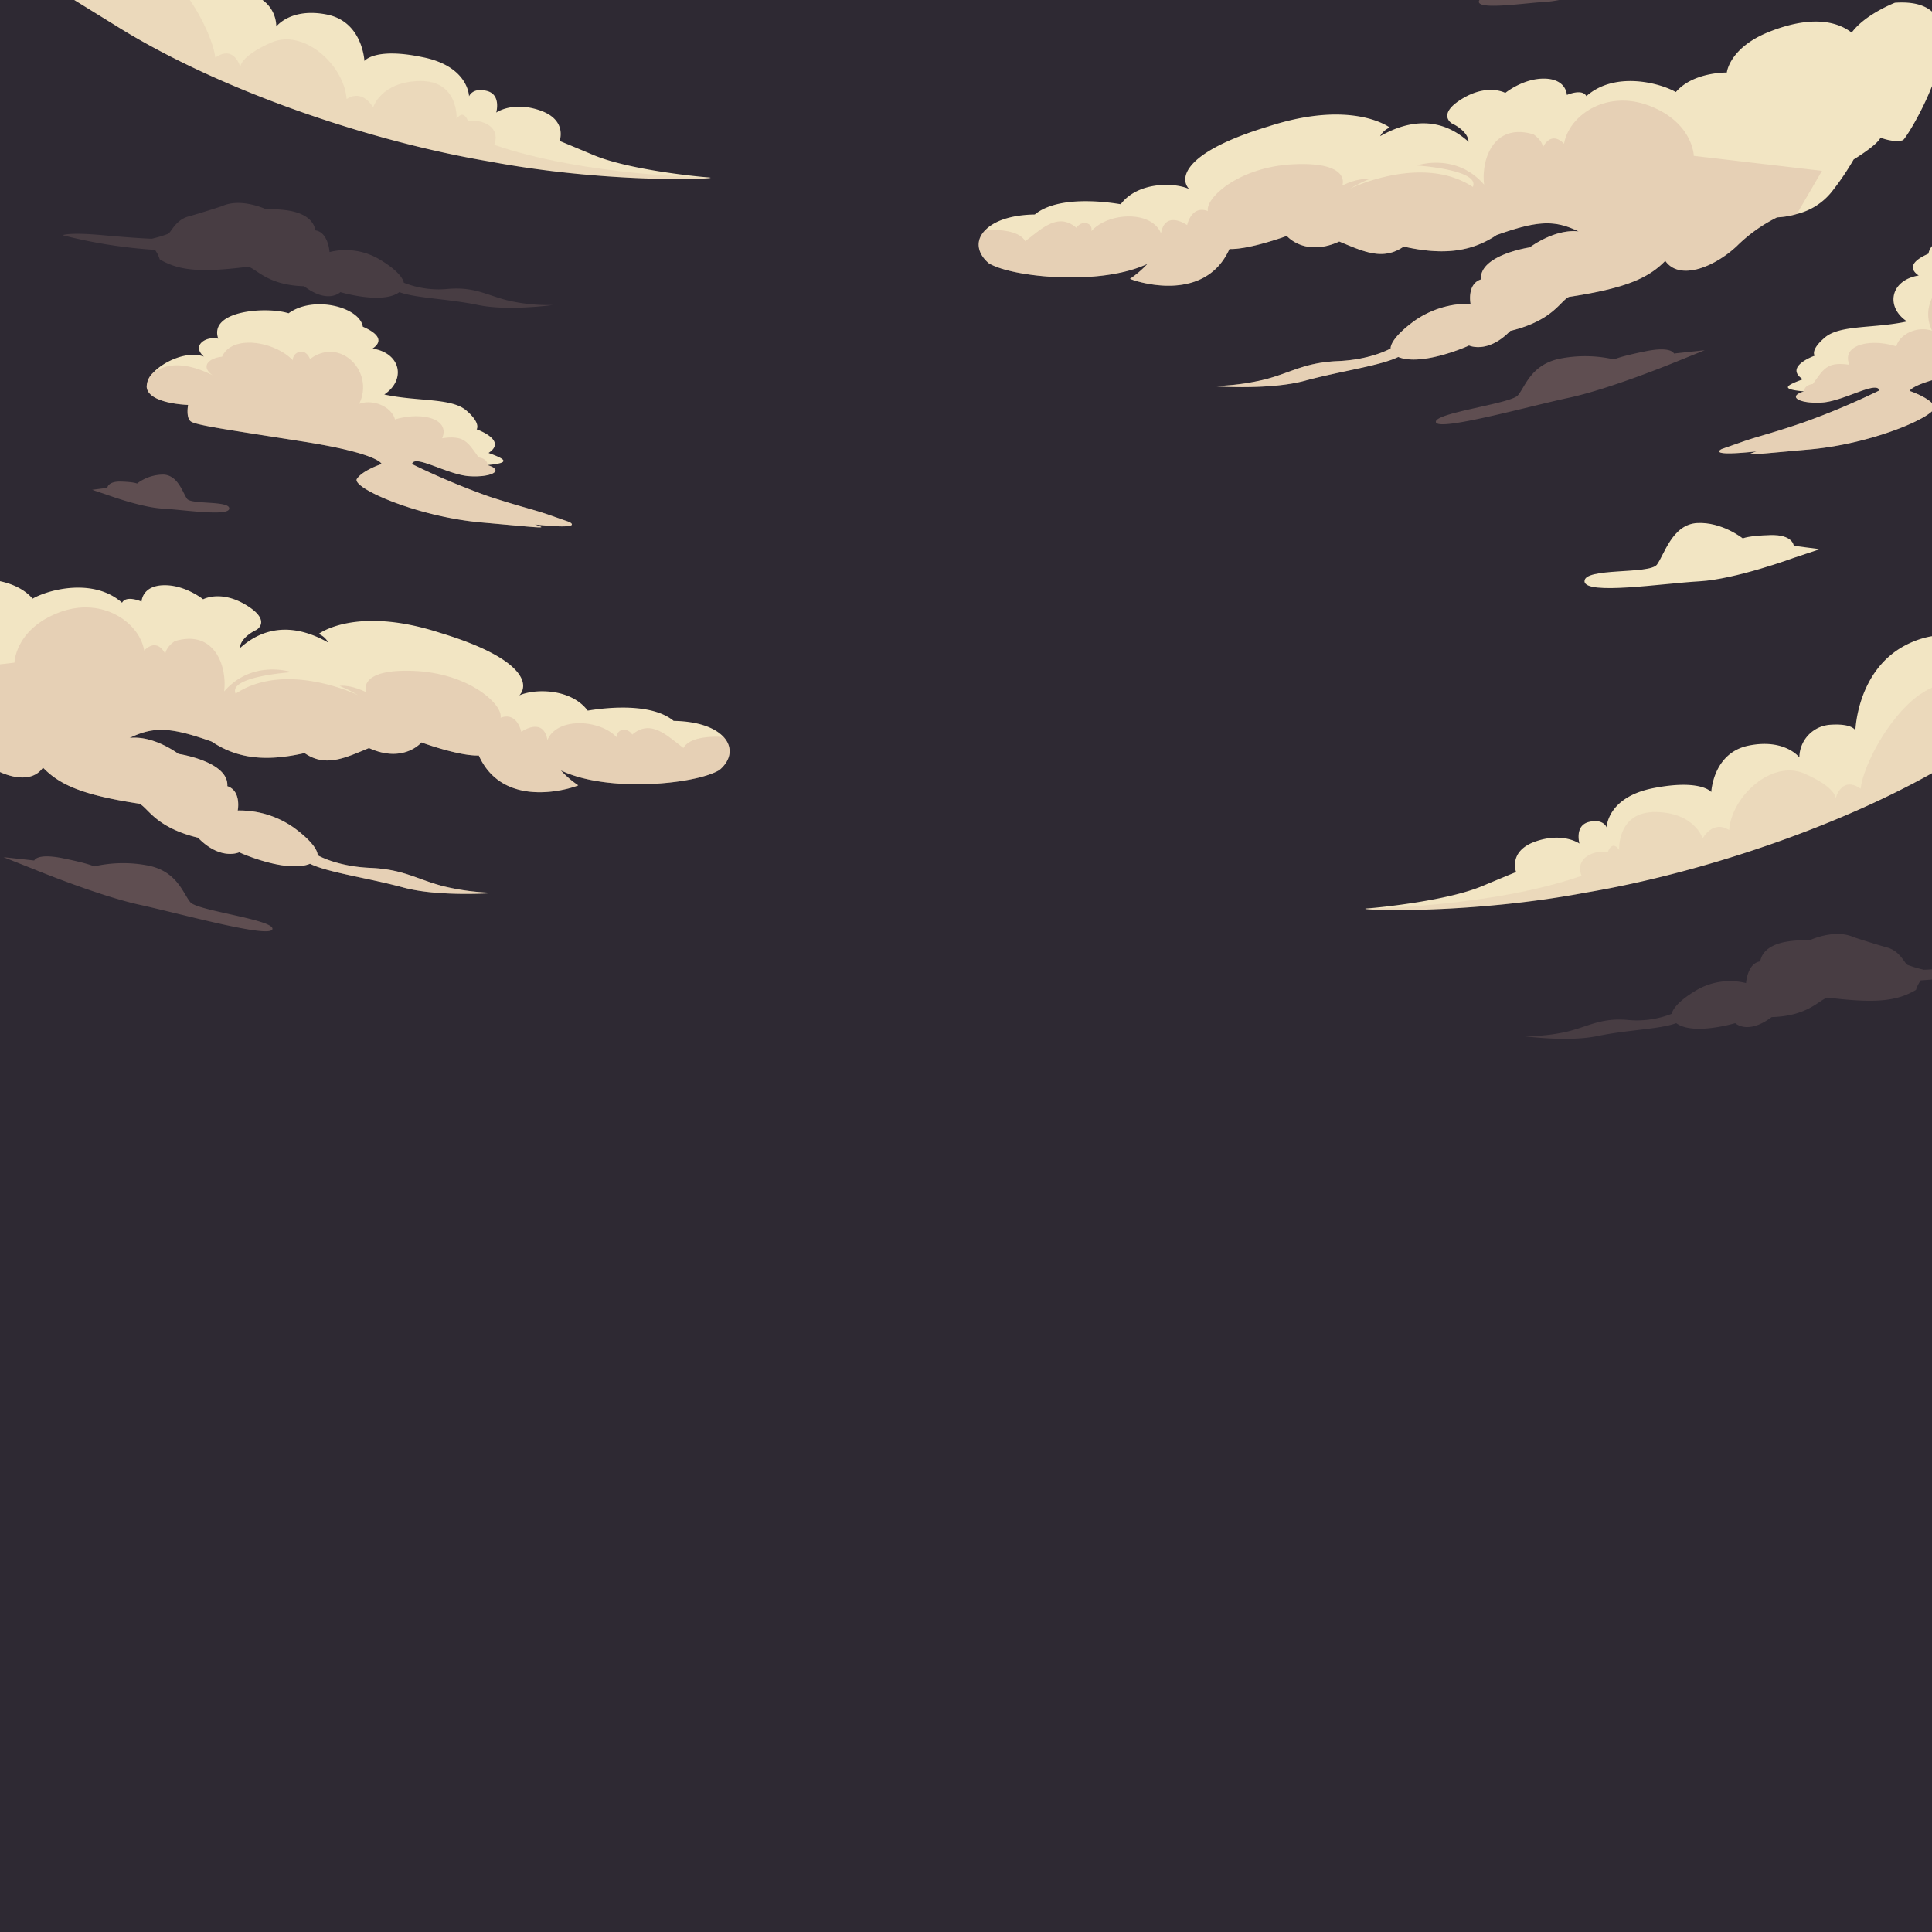 <svg xmlns="http://www.w3.org/2000/svg" xmlns:xlink="http://www.w3.org/1999/xlink" viewBox="0 0 432 432">
  <defs>
    <style>.GUNDAN_GUNDAN_BCKGDS_GUNDAN_NIGHT_a{fill:none;}.GUNDAN_GUNDAN_BCKGDS_GUNDAN_NIGHT_b{isolation:isolate;}.GUNDAN_GUNDAN_BCKGDS_GUNDAN_NIGHT_c{fill:#2e2933;}.GUNDAN_GUNDAN_BCKGDS_GUNDAN_NIGHT_d{clip-path:url(#GUNDAN_GUNDAN_BCKGDS_GUNDAN_NIGHT_a);}.GUNDAN_GUNDAN_BCKGDS_GUNDAN_NIGHT_e{fill:#f2e5c3;}.GUNDAN_GUNDAN_BCKGDS_GUNDAN_NIGHT_f,.GUNDAN_GUNDAN_BCKGDS_GUNDAN_NIGHT_g{fill:#cba294;mix-blend-mode:multiply;}.GUNDAN_GUNDAN_BCKGDS_GUNDAN_NIGHT_f{opacity:0.31;}.GUNDAN_GUNDAN_BCKGDS_GUNDAN_NIGHT_g{opacity:0.17;}</style>
    <clipPath id="GUNDAN_GUNDAN_BCKGDS_GUNDAN_NIGHT_a">
      <rect class="GUNDAN_GUNDAN_BCKGDS_GUNDAN_NIGHT_a" width="432" height="432" />
    </clipPath>
  </defs>
  <g class="GUNDAN_GUNDAN_BCKGDS_GUNDAN_NIGHT_b">
    <rect class="GUNDAN_GUNDAN_BCKGDS_GUNDAN_NIGHT_c" width="432" height="432" />
    <g class="GUNDAN_GUNDAN_BCKGDS_GUNDAN_NIGHT_d">
      <path class="GUNDAN_GUNDAN_BCKGDS_GUNDAN_NIGHT_e" d="M119.59,117.27c2.86,1,2.68.85-11.94-.45S78.53,109,79.81,107.07s5.53-3.32,5.53-3.32-.52-2.33-17.47-5-24.12-3.67-25.23-4.54-.58-3.67-.58-3.67-8.91-.23-9.26-4a4.29,4.29,0,0,1,1.4-3.15s0,0,0,0c2.54-2.74,7.89-5,11.39-3.65-2.91-2.56.59-4.66,3.21-4-2.22-6.41,11-7.22,15.73-5.69,5.59-4.07,15.9-1.4,16.6,3,3.8,1.66,4.45,3.36,2.18,4.89,6.34,1,7.52,7,2.62,10.27,7.43,1.62,15,.7,18.35,3.58S106.58,96,106.58,96s7,2.44,2.66,5.28c3.84,1.4,5.11,2.23-.26,2.71,3.93,1.18.92,2.8-4,2.49s-12.31-5-12.86-2.71A165.36,165.36,0,0,0,109.28,111c7.46,2.44,10.08,2.91,14,4.31l4,1.4S131.07,118.49,119.59,117.27Z" />
      <path class="GUNDAN_GUNDAN_BCKGDS_GUNDAN_NIGHT_e" d="M160.89,172.16c-5.11,3.18-24.94,5.19-35.49.1a21.71,21.71,0,0,0,3.89,3.34c.1.09-16.41,6.25-22.23-6.67-4.32.18-12.85-2.91-12.82-2.93s-4,4.8-11.73,1.26c-5.42,2.25-9.76,4.36-14.41,1.13-8.86,2-15.13,1.19-20.78-2.58-9.25-3.29-13-3.38-18.33-.81,5.45-.61,10.91,3.58,10.93,3.58s11.28,1.69,10.91,7.21c3.19,1.05,2.33,5.44,2.32,5.44A21.14,21.14,0,0,1,65.61,185c5.72,4.15,5.42,6.21,5.4,6.22s4.28,2.52,11.77,2.84,10.37,2.54,16.29,4.09a52.79,52.79,0,0,0,12,1.5s-12.76,1-20.84-1.19-16.86-3.34-20.91-5.32c-5.31,2.18-15.87-2.54-15.82-2.57s-4.11,2-9.23-3.26c-9.57-2.32-11.12-6.66-13.11-7.6-12.63-1.92-17.78-4.18-21.55-8.07-3.19,4.54-11,1.4-16-3.3a34.63,34.63,0,0,0-9-6.42,18.07,18.07,0,0,1-4.42-.75,14.34,14.34,0,0,1-7.67-4.89,59.36,59.36,0,0,1-5-7.35s-5.15-3.1-6-4.86c-3.49,1.25-5,.55-5,.55-.76,0-20.73-32.3,1.78-30.73,0,0,6.67,2.57,9.67,6.68,3.57-2.77,9.55-3.71,18.44-.18s9.49,9.07,9.47,9.1,7.47-.19,11.41,4.37c3.74-2.13,13.73-4.66,20,.91.95-1.77,4.35-.26,4.36-.26s.06-3.51,4.89-3.65S45.41,134,45.42,134s3.93-2.18,9.67,1.32,2.27,5.52,2.25,5.52-3.58,1.6-3.71,4.1c2.91-2.62,9.46-7.14,19.78-1.26a4.41,4.41,0,0,0-2.15-1.94c.14-.1,8.44-6.31,27.11-.25,19,5.74,20,11.61,17.76,14,3.39-1.54,11.51-1.61,15.28,3.4,0,.06,13.27-2.61,19.22,2.3,5.57.09,9.28,1.57,11.13,3.56h0C163.86,167,163.57,169.88,160.89,172.16Z" />
      <path class="GUNDAN_GUNDAN_BCKGDS_GUNDAN_NIGHT_f" d="M119.59,117.27c2.86,1,2.68.85-11.94-.45S78.53,109,79.81,107.07s5.53-3.32,5.53-3.32-.52-2.33-17.47-5-24.12-3.67-25.23-4.54-.58-3.67-.58-3.67-8.91-.23-9.26-4a4.29,4.29,0,0,1,1.4-3.15s0,0,0,0c3.4-2.53,8-2.13,13.27.48-2.8-2.1-.52-3.85,2.19-4.11,2.18-5,11.7-3.49,15.81.79-.09-1.75,2.71-3.15,3.85-.26,6.72-5.07,14.5,2.79,11,10,3.22-1.13,7.26.7,8,3.5C94,92.06,100.75,93.46,98.87,98c5-.75,5.72.91,8.17,4.28,2.14.35,1.94,1.68,1.94,1.68,3.93,1.18.92,2.8-4,2.49s-12.31-5-12.86-2.71A165.36,165.36,0,0,0,109.28,111c7.46,2.44,10.08,2.91,14,4.31l4,1.4S131.07,118.49,119.59,117.27Z" />
      <path class="GUNDAN_GUNDAN_BCKGDS_GUNDAN_NIGHT_f" d="M160.89,172.16c-5.11,3.18-24.94,5.19-35.49.1a21.71,21.71,0,0,0,3.89,3.34c.1.09-16.41,6.25-22.23-6.67-4.32.18-12.85-2.91-12.82-2.93s-4,4.8-11.73,1.26c-5.42,2.25-9.76,4.36-14.41,1.13-8.86,2-15.13,1.19-20.78-2.58-9.25-3.29-13-3.38-18.33-.81,5.45-.61,10.91,3.58,10.93,3.58s11.28,1.69,10.91,7.21c3.19,1.05,2.33,5.44,2.32,5.44A21.14,21.14,0,0,1,65.61,185c5.72,4.15,5.42,6.21,5.4,6.22s4.28,2.52,11.77,2.84,10.37,2.54,16.29,4.09a52.79,52.79,0,0,0,12,1.5s-12.76,1-20.84-1.19-16.86-3.34-20.91-5.32c-5.31,2.18-15.87-2.54-15.82-2.57s-4.11,2-9.23-3.26c-9.57-2.32-11.12-6.66-13.11-7.6-12.63-1.92-17.78-4.18-21.55-8.07-3.19,4.54-11,1.4-16-3.3a34.63,34.63,0,0,0-9-6.42,18.07,18.07,0,0,1-4.42-.75l-5.62-9.65,28.66-3.35s.17-7.43,9.87-11.18,18.09,2.18,19.14,8.47c3.06-3.06,4.72.79,4.72.79s0-1.4,2.1-2.88c8.91-2.71,11.76,5.59,11.06,11.24,6.35-7.28,15.09-4.31,15.09-4.31s-14.27.93-12.52,4.8c11.08-7.3,26.64,0,27.4.35a33.31,33.31,0,0,0-4.16-2.07c2.56-.34,5.94,1.4,5.94,1.4s-2.1-5.24,10.49-4.77,20.15,7.57,19.57,10.48c3.73-1.4,4.63,3.15,4.63,3.15s4.89-3.5,5.85,1.83c2.1-5.15,11.8-4.72,15.65-.45-.53-1.77,2-2.69,3.32-.77,4.19-3.58,7.86.35,11.44,3,1.71-3.07,8.63-2.48,9-2.45h0C163.86,167,163.57,169.88,160.89,172.16Z" />
      <path class="GUNDAN_GUNDAN_BCKGDS_GUNDAN_NIGHT_e" d="M485.35,139.61c-2.36,1.59-4.77,3.15-7.19,4.68-.22,0-11.79,7.51-29.23,18.32-3.26,2-6.74,4.16-10.37,6.39-23.12,14.56-57.05,26.07-84,30.59-25.21,4.76-49.27,4-49.3,3.61t.3-.06c3.34-.23,18.21-1.8,25.85-5S339,195,339,195s-1.84-4.68,4.33-6.84,9.83.46,9.84.47-1.17-4,2.08-4.83,4,1.2,4,1.2.07-6.77,10.54-8.79,12.83.84,12.85.89.34-8.78,8.4-10.39,11.28,2.62,11.3,2.64a7.4,7.4,0,0,1,6.85-7.29c5.12-.36,5.68,1.28,5.68,1.29s.33-13.39,11.19-19.07,19.93,1,20,1,5.75-4.15,6.89,1.1c3.75-4.78,9.3-6.71,13.05-4s3.78,2.67,3.78,2.67,2.13-2.16,4-.67C478.18,142.6,484.94,139.8,485.35,139.61Z" />
      <path class="GUNDAN_GUNDAN_BCKGDS_GUNDAN_NIGHT_g" d="M448.93,162.61c-3.26,2-6.74,4.16-10.37,6.39-23.12,14.56-57.05,26.07-84,30.59-25.21,4.76-49.27,4-49.3,3.61l.3-.06s27.71-.26,48.08-7.3c-1.55-4,2.66-5.8,5.86-5.33,1.13-2.84,2.55-.47,2.55-.47s-.51-8.6,8.2-8.47,10.47,5.9,10.47,5.9,2.26-4.23,5.92-1.87c.59-7.66,9.62-15.75,16.77-12.65s7.06,5.52,7.06,5.52,1.29-5.09,5.57-2.13c.89-7.43,11.8-25.83,21.56-23.06l9.76,2.77Z" />
      <path class="GUNDAN_GUNDAN_BCKGDS_GUNDAN_NIGHT_e" d="M401.08,124.74s-13,4.8-21.14,5.25-25.49,3.15-25.64,0,14.55-1.5,16.2-3.75,3.44-9,9-9.29,10.2,3.44,10.2,3.44,1.05-.6,6.15-.75,5.24,2.4,5.24,2.4l5.85.75Z" />
      <path class="GUNDAN_GUNDAN_BCKGDS_GUNDAN_NIGHT_f" d="M24,110.66s7.6,2.8,12.32,3.06,14.85,1.83,14.94,0-8.47-.87-9.43-2.18-2-5.25-5.25-5.42a9.76,9.76,0,0,0-5.94,2s-.61-.35-3.58-.44-3.06,1.4-3.06,1.4l-3.4.44Z" />
      <path class="GUNDAN_GUNDAN_BCKGDS_GUNDAN_NIGHT_f" d="M7.3,194.25s14.53,6,23.87,8.05,29.17,7.57,29.74,5.47-16.69-4.11-18.32-6-2.88-6.81-9.28-8.19a29.3,29.3,0,0,0-12.26.15s-1.14-.63-7-1.82-6.39.5-6.39.5l-6.87-.74Z" />
      <path class="GUNDAN_GUNDAN_BCKGDS_GUNDAN_NIGHT_e" d="M392.74,100.94c-2.86,1-2.68.85,11.94-.45s29.12-7.82,27.84-9.75S427,87.42,427,87.42s.52-2.33,17.47-5,24.12-3.67,25.23-4.54.58-3.67.58-3.67,8.91-.23,9.26-4a4.29,4.29,0,0,0-1.4-3.15s0,0,0,0c-2.54-2.74-7.89-5-11.39-3.65,2.91-2.56-.59-4.66-3.21-4,2.22-6.41-11.05-7.22-15.73-5.69-5.59-4.07-15.9-1.4-16.6,3-3.8,1.66-4.45,3.36-2.18,4.89-6.34,1-7.52,7-2.62,10.27-7.43,1.62-14.95.7-18.35,3.58s-2.28,4.07-2.28,4.07-7,2.44-2.66,5.28c-3.84,1.4-5.11,2.23.26,2.71-3.93,1.18-.92,2.8,4,2.49s12.31-5,12.86-2.71a165.36,165.36,0,0,1-17.18,7.23C395.59,97.09,393,97.56,389,99l-4,1.4S381.26,102.16,392.74,100.94Z" />
      <path class="GUNDAN_GUNDAN_BCKGDS_GUNDAN_NIGHT_e" d="M221.08,58.85C226.19,62,246,64,256.57,59a21.71,21.71,0,0,1-3.89,3.34c-.1.09,16.41,6.25,22.23-6.67,4.32.18,12.85-2.91,12.82-2.93s4,4.8,11.73,1.26c5.42,2.25,9.76,4.36,14.41,1.13,8.86,2,15.13,1.19,20.78-2.58,9.25-3.29,13-3.38,18.33-.81-5.45-.61-10.91,3.58-10.93,3.58S330.77,57,331.14,62.48c-3.19,1.05-2.33,5.44-2.32,5.44a21.14,21.14,0,0,0-12.46,3.76c-5.72,4.15-5.42,6.21-5.4,6.22s-4.28,2.52-11.77,2.84-10.37,2.54-16.29,4.09a52.79,52.79,0,0,1-12,1.5s12.76,1,20.84-1.19,16.86-3.34,20.91-5.32c5.31,2.18,15.87-2.54,15.82-2.57s4.11,2,9.23-3.26c9.57-2.32,11.12-6.66,13.11-7.6,12.63-1.92,17.78-4.18,21.55-8.07,3.19,4.54,11,1.4,16-3.3a34.63,34.63,0,0,1,9-6.42,18.07,18.07,0,0,0,4.42-.75A14.34,14.34,0,0,0,409.49,43a59.36,59.36,0,0,0,5-7.35s5.15-3.1,6-4.86c3.49,1.25,5,.55,5,.55.76,0,20.73-32.3-1.78-30.73,0,0-6.67,2.57-9.67,6.68-3.57-2.77-9.55-3.71-18.44-.18s-9.49,9.07-9.47,9.1-7.47-.19-11.41,4.37c-3.74-2.13-13.73-4.66-20,.91-.95-1.77-4.35-.26-4.36-.26s-.06-3.51-4.89-3.65-8.87,3.19-8.88,3.19-3.93-2.18-9.67,1.32-2.27,5.52-2.25,5.52,3.58,1.6,3.71,4.1c-2.91-2.62-9.46-7.14-19.78-1.26a4.41,4.41,0,0,1,2.15-1.94c-.14-.1-8.44-6.31-27.11-.25-19,5.74-20,11.61-17.76,14-3.39-1.54-11.51-1.61-15.28,3.4,0,.06-13.27-2.61-19.22,2.3-5.57.09-9.28,1.57-11.13,3.56h0C218.11,53.69,218.4,56.57,221.08,58.85Z" />
      <path class="GUNDAN_GUNDAN_BCKGDS_GUNDAN_NIGHT_f" d="M392.74,100.94c-2.86,1-2.68.85,11.94-.45s29.12-7.82,27.84-9.75S427,87.42,427,87.42s.52-2.33,17.47-5,24.12-3.67,25.23-4.54.58-3.67.58-3.67,8.91-.23,9.26-4a4.29,4.29,0,0,0-1.4-3.15s0,0,0,0c-3.4-2.53-7.95-2.13-13.27.48,2.8-2.1.52-3.85-2.19-4.11-2.18-5-11.7-3.49-15.81.79.09-1.75-2.71-3.15-3.85-.26-6.72-5.07-14.5,2.79-11,10-3.22-1.13-7.26.7-8,3.5-5.64-1.84-12.37-.44-10.49,4.11-5-.75-5.72.91-8.17,4.28-2.14.35-1.94,1.68-1.94,1.68-3.93,1.18-.92,2.8,4,2.49s12.31-5,12.86-2.71a165.36,165.36,0,0,1-17.18,7.23C395.59,97.09,393,97.56,389,99l-4,1.4S381.26,102.16,392.74,100.94Z" />
      <path class="GUNDAN_GUNDAN_BCKGDS_GUNDAN_NIGHT_f" d="M221.08,58.85C226.19,62,246,64,256.57,59a21.71,21.71,0,0,1-3.89,3.34c-.1.09,16.41,6.25,22.23-6.67,4.32.18,12.85-2.91,12.82-2.93s4,4.8,11.73,1.26c5.42,2.25,9.76,4.36,14.41,1.13,8.86,2,15.13,1.19,20.78-2.58,9.25-3.29,13-3.38,18.33-.81-5.45-.61-10.91,3.58-10.93,3.58S330.77,57,331.14,62.48c-3.19,1.05-2.33,5.44-2.32,5.44a21.14,21.14,0,0,0-12.46,3.76c-5.72,4.15-5.42,6.21-5.4,6.22s-4.28,2.52-11.77,2.84-10.37,2.54-16.29,4.09a52.79,52.79,0,0,1-12,1.5s12.76,1,20.84-1.19,16.86-3.34,20.91-5.32c5.31,2.18,15.87-2.54,15.82-2.57s4.11,2,9.23-3.26c9.57-2.32,11.12-6.66,13.11-7.6,12.63-1.92,17.78-4.18,21.55-8.07,3.19,4.54,11,1.4,16-3.3a34.63,34.63,0,0,1,9-6.42,18.07,18.07,0,0,0,4.42-.75l5.62-9.65-28.66-3.35s-.17-7.43-9.87-11.18-18.09,2.18-19.14,8.47c-3.06-3.06-4.72.79-4.72.79s0-1.4-2.1-2.88c-8.91-2.71-11.76,5.59-11.06,11.24C325.54,34,316.8,37,316.8,37s14.27.93,12.52,4.8c-11.08-7.3-26.64,0-27.4.35a33.31,33.31,0,0,1,4.16-2.07c-2.56-.34-5.94,1.4-5.94,1.4s2.1-5.24-10.49-4.77-20.15,7.57-19.57,10.48c-3.73-1.4-4.63,3.15-4.63,3.15s-4.89-3.5-5.85,1.83C257.5,47,247.8,47.43,244,51.7c.53-1.77-2-2.69-3.32-.77-4.19-3.58-7.86.35-11.44,3-1.71-3.07-8.63-2.48-9-2.45h0C218.11,53.69,218.4,56.57,221.08,58.85Z" />
      <path class="GUNDAN_GUNDAN_BCKGDS_GUNDAN_NIGHT_f" d="M357.93-2.65S350.33.14,345.61.41s-14.85,1.83-14.94,0,8.48-.88,9.44-2.19,2-5.24,5.24-5.41a9.76,9.76,0,0,1,5.94,2s.61-.35,3.58-.44,3.06,1.4,3.06,1.4l3.41.43Z" />
      <path class="GUNDAN_GUNDAN_BCKGDS_GUNDAN_NIGHT_f" d="M374.68,80.94s-14.54,6-23.87,8-29.18,7.56-29.74,5.47,16.68-4.11,18.32-6,2.88-6.81,9.28-8.19a29.26,29.26,0,0,1,12.25.15s1.14-.63,7-1.82,6.38.5,6.38.5l6.88-.74Z" />
      <path class="GUNDAN_GUNDAN_BCKGDS_GUNDAN_NIGHT_g" d="M441.11,216.05c-7.69.7-10.93.79-10.93.79a27.72,27.72,0,0,1-3.67-1.1c-.7-.39-1.66-3.09-4.54-3.88s-7.42-2.28-7.42-2.28c-4.07-1.87-9.25.35-10,.71l-.1,0-.22,0h0a21.72,21.72,0,0,0-5.28.37c-2.46.53-4.9,1.71-5.36,4.31-2.89.4-3.17,4.85-3.17,4.85a14.86,14.86,0,0,0-11,1.54c-5.49,3.21-5.6,5.32-5.6,5.32a21.24,21.24,0,0,1-10,1.37c-6.05-.48-8.72,1.54-13.64,2.68a40,40,0,0,1-9.68.93s10,1.4,16.7,0,14-1.52,17.61-2.88c3.79,2.82,13.19,0,13.19,0s2.77,2.69,8.15-1.36c8.21-.22,10.65-3.92,12.51-4.36,10.7,1.32,15.46.83,19.76-1.72a7.46,7.46,0,0,1,1.06-2.13,111.67,111.67,0,0,0,20.63-3.24S448.8,215.35,441.11,216.05Z" />
      <path class="GUNDAN_GUNDAN_BCKGDS_GUNDAN_NIGHT_e" d="M-21.21-23.86c2.36,1.6,4.77,3.15,7.19,4.69.21,0,11.79,7.5,29.23,18.31,3.26,2,6.74,4.17,10.37,6.4,23.12,14.56,57.05,26.07,84,30.59,25.22,4.76,49.27,4,49.31,3.61t-.3-.06c-3.34-.23-18.21-1.8-25.85-5s-7.59-3.17-7.61-3.14,1.84-4.68-4.33-6.84-9.83.46-9.84.47,1.17-4-2.08-4.84-4,1.21-4,1.21-.07-6.77-10.54-8.79c-10.49-2.18-12.83.84-12.85.88s-.34-8.77-8.4-10.38S61.81,5.91,61.78,5.92a7.36,7.36,0,0,0-6.84-7.28c-5.12-.36-5.68,1.28-5.68,1.29s-.33-13.39-11.19-19.07-19.93,1-20,1S12.28-22.3,11.14-17c-3.75-4.78-9.3-6.71-13-4s-3.78,2.67-3.78,2.67-2.13-2.16-4-.67C-14-20.86-20.8-23.66-21.21-23.86Z" />
      <path class="GUNDAN_GUNDAN_BCKGDS_GUNDAN_NIGHT_g" d="M15.21-.86c3.26,2,6.74,4.17,10.37,6.4,23.12,14.56,57.05,26.07,84,30.59,25.22,4.76,49.27,4,49.31,3.61l-.3-.06s-27.71-.26-48.08-7.3c1.55-4-2.66-5.8-5.87-5.33-1.12-2.84-2.54-.47-2.54-.47s.51-8.6-8.2-8.47S83.43,24,83.43,24s-2.26-4.23-5.92-1.87c-.59-7.66-9.62-15.76-16.78-12.65s-7,5.52-7,5.52-1.29-5.09-5.58-2.13C47.22,5.45,36.31-13,26.55-10.18L16.79-7.41Z" />
      <path class="GUNDAN_GUNDAN_BCKGDS_GUNDAN_NIGHT_g" d="M23,52.59c7.69.7,10.93.79,10.93.79a27.72,27.72,0,0,0,3.67-1.1c.7-.39,1.66-3.09,4.54-3.88s7.42-2.28,7.42-2.28c4.07-1.87,9.25.35,10,.71l.1,0,.22,0h0a21.72,21.72,0,0,1,5.28.37c2.46.53,4.9,1.71,5.36,4.31,2.89.4,3.17,4.85,3.17,4.85a14.86,14.86,0,0,1,11,1.54c5.49,3.21,5.6,5.32,5.6,5.32a21.24,21.24,0,0,0,10,1.37c6.05-.48,8.72,1.54,13.64,2.68a40,40,0,0,0,9.68.93s-10,1.4-16.7,0-14-1.52-17.61-2.88c-3.79,2.82-13.19,0-13.19,0S73.37,68.09,68,64c-8.21-.22-10.65-3.92-12.51-4.36C44.78,61,40,60.51,35.72,58a7.46,7.46,0,0,0-1.06-2.13A111.67,111.67,0,0,1,14,52.59S15.34,51.89,23,52.59Z" />
    </g>
  </g>
</svg>